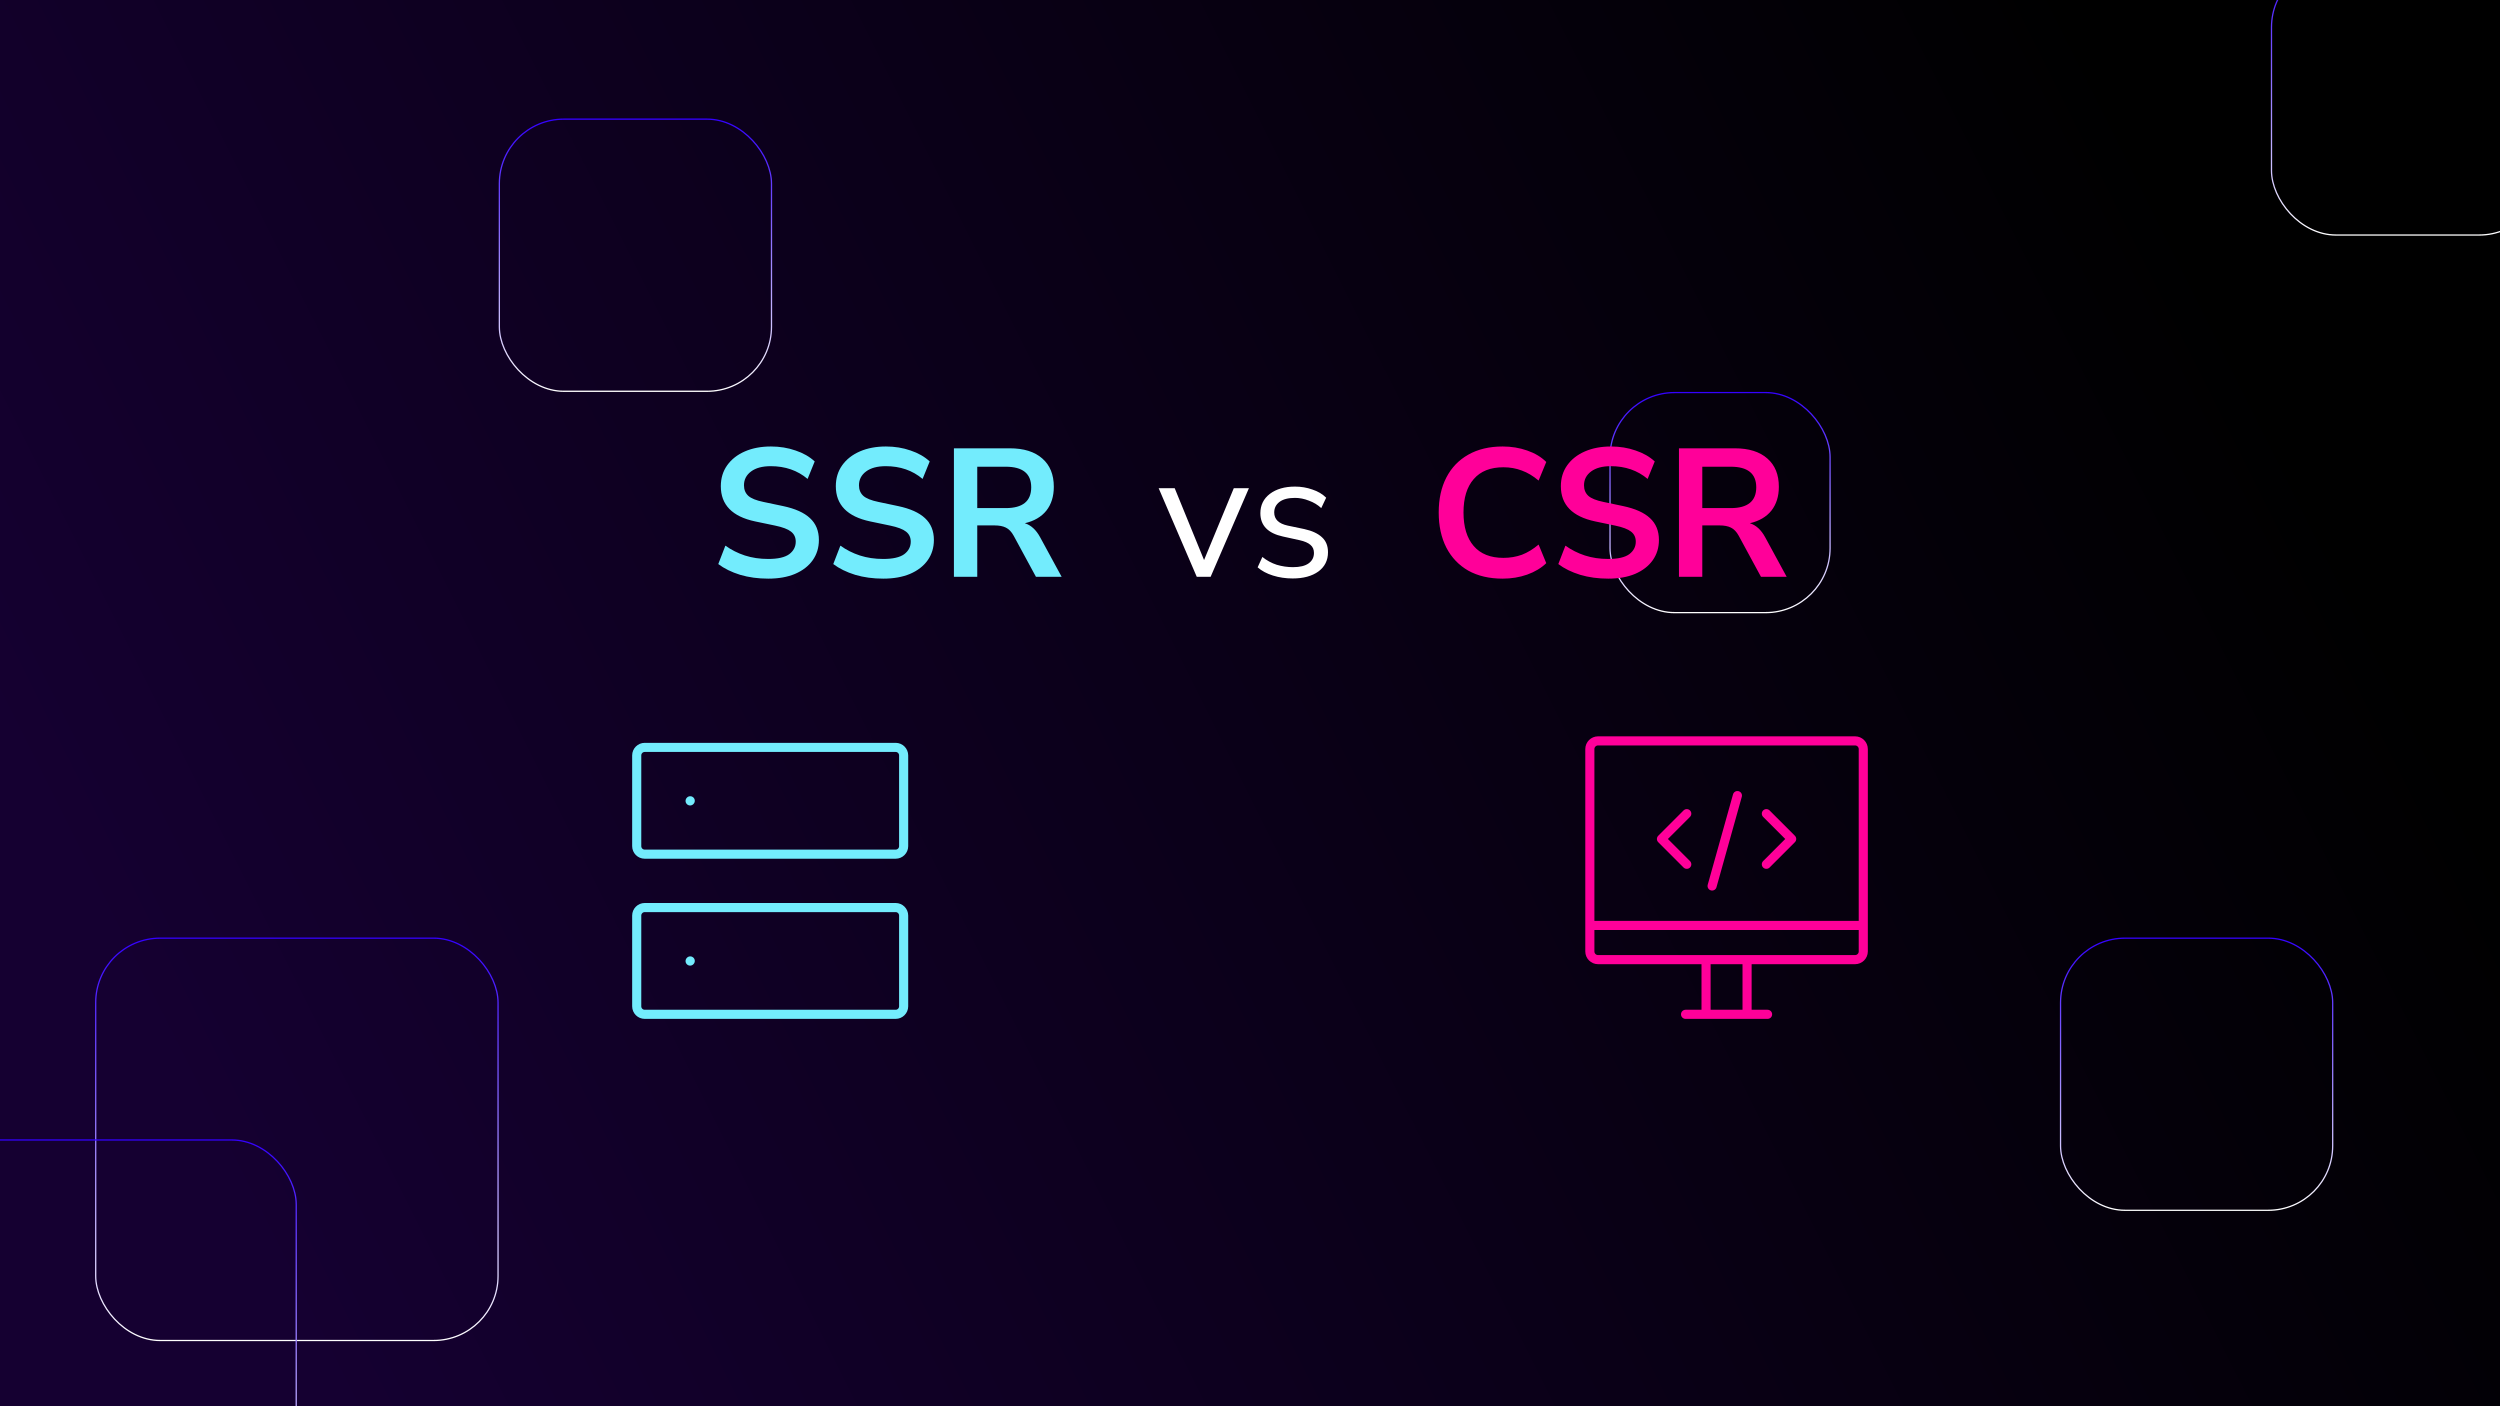 <svg width="1920" height="1080" viewBox="0 0 1920 1080" fill="none" xmlns="http://www.w3.org/2000/svg">
<rect x="0" y="0" width="1920" height="1080" fill="#333333" stroke="none"/>
<g clip-path="url(#clip0_1_3)">
<rect width="1920" height="1080" fill="url(#paint0_linear_1_3)"/>
<rect x="73.5" y="720.5" width="309" height="309" rx="49.5" stroke="url(#paint1_linear_1_3)"/>
<rect x="-81.5" y="875.5" width="309" height="309" rx="49.5" stroke="url(#paint2_linear_1_3)"/>
<rect x="1744.5" y="-28.5" width="209" height="209" rx="49.5" stroke="url(#paint3_linear_1_3)"/>
<rect x="383.5" y="91.5" width="209" height="209" rx="49.5" stroke="url(#paint4_linear_1_3)"/>
<rect x="1236.5" y="301.5" width="169" height="169" rx="49.5" stroke="url(#paint5_linear_1_3)"/>
<rect x="1582.5" y="720.5" width="209" height="209" rx="49.5" stroke="url(#paint6_linear_1_3)"/>
<path d="M530 738.103L530.103 737.989" stroke="#73ECFD" stroke-width="7" stroke-linecap="round" stroke-linejoin="round"/>
<path d="M530 615.102L530.103 614.989" stroke="#73ECFD" stroke-width="7" stroke-linecap="round" stroke-linejoin="round"/>
<path d="M489 649.85V580.15C489 576.753 491.753 574 495.15 574H687.85C691.247 574 694 576.753 694 580.15V649.85C694 653.247 691.247 656 687.85 656H495.15C491.753 656 489 653.247 489 649.85Z" stroke="#73ECFD" stroke-width="7"/>
<path d="M489 772.85V703.15C489 699.753 491.753 697 495.15 697H687.85C691.247 697 694 699.753 694 703.15V772.85C694 776.247 691.247 779 687.85 779H495.15C491.753 779 489 776.247 489 772.85Z" stroke="#73ECFD" stroke-width="7"/>
<path d="M1221 710.75V575.3C1221 571.821 1223.82 569 1227.3 569H1424.7C1428.18 569 1431 571.821 1431 575.3V710.75M1221 710.75V730.7C1221 734.18 1223.82 737 1227.3 737H1424.7C1428.18 737 1431 734.18 1431 730.7V710.75M1221 710.75H1431M1294.5 779H1310.25M1310.25 779V737M1310.25 779H1341.75M1341.75 779H1357.5M1341.75 779V737" stroke="#FF0099" stroke-width="7" stroke-linecap="round" stroke-linejoin="round"/>
<path d="M1334.33 611L1314.89 680.444" stroke="#FF0099" stroke-width="7" stroke-linecap="round" stroke-linejoin="round"/>
<path d="M1295.44 624.889L1276 644.333L1295.44 663.778" stroke="#FF0099" stroke-width="7" stroke-linecap="round" stroke-linejoin="round"/>
<path d="M1356.56 624.889L1376 644.333L1356.56 663.778" stroke="#FF0099" stroke-width="7" stroke-linecap="round" stroke-linejoin="round"/>
<path d="M919.117 443L889.857 374.96H902.177L924.717 430.12L947.537 374.96H959.157L929.757 443H919.117ZM992.741 444.26C987.421 444.26 982.381 443.513 977.621 442.02C972.861 440.527 968.941 438.427 965.861 435.72L969.501 427.74C972.861 430.447 976.547 432.453 980.561 433.76C984.667 434.973 988.821 435.58 993.021 435.58C998.341 435.58 1002.35 434.6 1005.06 432.64C1007.77 430.68 1009.12 428.02 1009.12 424.66C1009.12 422.047 1008.23 419.993 1006.46 418.5C1004.69 416.913 1001.89 415.7 998.061 414.86L985.321 412.06C973.747 409.54 967.961 403.567 967.961 394.14C967.961 387.98 970.387 383.033 975.241 379.3C980.187 375.567 986.627 373.7 994.561 373.7C999.227 373.7 1003.66 374.447 1007.86 375.94C1012.15 377.34 1015.7 379.44 1018.5 382.24L1014.72 390.22C1012.01 387.7 1008.84 385.787 1005.2 384.48C1001.65 383.08 998.107 382.38 994.561 382.38C989.334 382.38 985.367 383.407 982.661 385.46C979.954 387.513 978.601 390.22 978.601 393.58C978.601 398.807 982.054 402.167 988.961 403.66L1001.7 406.32C1007.67 407.627 1012.2 409.727 1015.28 412.62C1018.36 415.42 1019.9 419.247 1019.9 424.1C1019.9 430.353 1017.43 435.3 1012.48 438.94C1007.53 442.487 1000.95 444.26 992.741 444.26Z" fill="white"/>
<path d="M1154.07 444.4C1143.8 444.4 1134.98 442.347 1127.61 438.24C1120.33 434.04 1114.73 428.16 1110.81 420.6C1106.89 412.947 1104.93 403.94 1104.93 393.58C1104.93 383.22 1106.89 374.26 1110.81 366.7C1114.73 359.14 1120.33 353.307 1127.61 349.2C1134.98 345 1143.8 342.9 1154.07 342.9C1160.69 342.9 1166.95 343.927 1172.83 345.98C1178.8 348.033 1183.7 350.973 1187.53 354.8L1181.65 369.08C1177.45 365.533 1173.15 362.967 1168.77 361.38C1164.38 359.7 1159.67 358.86 1154.63 358.86C1144.64 358.86 1137.03 361.893 1131.81 367.96C1126.58 373.933 1123.97 382.473 1123.97 393.58C1123.97 404.687 1126.58 413.273 1131.81 419.34C1137.03 425.407 1144.64 428.44 1154.63 428.44C1159.67 428.44 1164.38 427.647 1168.77 426.06C1173.15 424.38 1177.45 421.767 1181.65 418.22L1187.53 432.5C1183.7 436.233 1178.8 439.173 1172.83 441.32C1166.95 443.373 1160.69 444.4 1154.07 444.4ZM1235.14 444.4C1227.39 444.4 1220.2 443.42 1213.58 441.46C1206.95 439.407 1201.35 436.653 1196.78 433.2L1202.24 419.06C1206.81 422.327 1211.8 424.847 1217.22 426.62C1222.72 428.393 1228.7 429.28 1235.14 429.28C1242.51 429.28 1247.88 428.067 1251.24 425.64C1254.6 423.12 1256.28 419.9 1256.28 415.98C1256.28 412.713 1255.06 410.147 1252.64 408.28C1250.3 406.413 1246.24 404.873 1240.46 403.66L1225.06 400.44C1207.51 396.707 1198.74 387.7 1198.74 373.42C1198.74 367.26 1200.37 361.893 1203.64 357.32C1206.9 352.747 1211.43 349.2 1217.22 346.68C1223 344.16 1229.68 342.9 1237.24 342.9C1243.96 342.9 1250.26 343.927 1256.14 345.98C1262.02 347.94 1266.92 350.74 1270.84 354.38L1265.38 367.82C1257.63 361.287 1248.2 358.02 1237.1 358.02C1230.66 358.02 1225.62 359.373 1221.98 362.08C1218.34 364.787 1216.52 368.333 1216.52 372.72C1216.52 376.08 1217.64 378.787 1219.88 380.84C1222.12 382.8 1225.94 384.34 1231.36 385.46L1246.62 388.68C1255.86 390.64 1262.72 393.72 1267.2 397.92C1271.77 402.12 1274.06 407.72 1274.06 414.72C1274.06 420.6 1272.47 425.78 1269.3 430.26C1266.12 434.74 1261.6 438.24 1255.72 440.76C1249.93 443.187 1243.07 444.4 1235.14 444.4ZM1289.44 443V344.3H1332.28C1343.1 344.3 1351.46 346.913 1357.34 352.14C1363.22 357.273 1366.16 364.507 1366.16 373.84C1366.16 381.213 1364.24 387.327 1360.42 392.18C1356.59 396.94 1351.08 400.16 1343.9 401.84C1348.66 403.333 1352.58 406.927 1355.66 412.62L1372.18 443H1352.44L1335.36 411.5C1333.68 408.42 1331.67 406.32 1329.34 405.2C1327.1 404.08 1324.2 403.52 1320.66 403.52H1307.36V443H1289.44ZM1307.36 390.22H1329.2C1342.26 390.22 1348.8 384.9 1348.8 374.26C1348.8 363.713 1342.26 358.44 1329.2 358.44H1307.36V390.22Z" fill="#FF0099"/>
<path d="M589.991 444.4C582.245 444.4 575.058 443.42 568.431 441.46C561.805 439.407 556.205 436.653 551.631 433.2L557.091 419.06C561.665 422.327 566.658 424.847 572.071 426.62C577.578 428.393 583.551 429.28 589.991 429.28C597.365 429.28 602.731 428.067 606.091 425.64C609.451 423.12 611.131 419.9 611.131 415.98C611.131 412.713 609.918 410.147 607.491 408.28C605.158 406.413 601.098 404.873 595.311 403.66L579.911 400.44C562.365 396.707 553.591 387.7 553.591 373.42C553.591 367.26 555.225 361.893 558.491 357.32C561.758 352.747 566.285 349.2 572.071 346.68C577.858 344.16 584.531 342.9 592.091 342.9C598.811 342.9 605.111 343.927 610.991 345.98C616.871 347.94 621.771 350.74 625.691 354.38L620.231 367.82C612.485 361.287 603.058 358.02 591.951 358.02C585.511 358.02 580.471 359.373 576.831 362.08C573.191 364.787 571.371 368.333 571.371 372.72C571.371 376.08 572.491 378.787 574.731 380.84C576.971 382.8 580.798 384.34 586.211 385.46L601.471 388.68C610.711 390.64 617.571 393.72 622.051 397.92C626.625 402.12 628.911 407.72 628.911 414.72C628.911 420.6 627.325 425.78 624.151 430.26C620.978 434.74 616.451 438.24 610.571 440.76C604.785 443.187 597.925 444.4 589.991 444.4ZM678.312 444.4C670.565 444.4 663.378 443.42 656.752 441.46C650.125 439.407 644.525 436.653 639.952 433.2L645.412 419.06C649.985 422.327 654.978 424.847 660.392 426.62C665.898 428.393 671.872 429.28 678.312 429.28C685.685 429.28 691.052 428.067 694.412 425.64C697.772 423.12 699.452 419.9 699.452 415.98C699.452 412.713 698.238 410.147 695.812 408.28C693.478 406.413 689.418 404.873 683.632 403.66L668.232 400.44C650.685 396.707 641.912 387.7 641.912 373.42C641.912 367.26 643.545 361.893 646.812 357.32C650.078 352.747 654.605 349.2 660.392 346.68C666.178 344.16 672.852 342.9 680.412 342.9C687.132 342.9 693.432 343.927 699.312 345.98C705.192 347.94 710.092 350.74 714.012 354.38L708.552 367.82C700.805 361.287 691.378 358.02 680.272 358.02C673.832 358.02 668.792 359.373 665.152 362.08C661.512 364.787 659.692 368.333 659.692 372.72C659.692 376.08 660.812 378.787 663.052 380.84C665.292 382.8 669.118 384.34 674.532 385.46L689.792 388.68C699.032 390.64 705.892 393.72 710.372 397.92C714.945 402.12 717.232 407.72 717.232 414.72C717.232 420.6 715.645 425.78 712.472 430.26C709.298 434.74 704.772 438.24 698.892 440.76C693.105 443.187 686.245 444.4 678.312 444.4ZM732.612 443V344.3H775.452C786.279 344.3 794.632 346.913 800.512 352.14C806.392 357.273 809.332 364.507 809.332 373.84C809.332 381.213 807.419 387.327 803.592 392.18C799.765 396.94 794.259 400.16 787.072 401.84C791.832 403.333 795.752 406.927 798.832 412.62L815.352 443H795.612L778.532 411.5C776.852 408.42 774.845 406.32 772.512 405.2C770.272 404.08 767.379 403.52 763.832 403.52H750.532V443H732.612ZM750.532 390.22H772.372C785.439 390.22 791.972 384.9 791.972 374.26C791.972 363.713 785.439 358.44 772.372 358.44H750.532V390.22Z" fill="#73ECFD"/>
</g>
<defs>
<linearGradient id="paint0_linear_1_3" x1="1685.5" y1="189.5" x2="187" y2="940" gradientUnits="userSpaceOnUse">
<stop/>
<stop offset="1" stop-color="#150031"/>
</linearGradient>
<linearGradient id="paint1_linear_1_3" x1="228" y1="720" x2="228" y2="1030" gradientUnits="userSpaceOnUse">
<stop stop-color="#3300FF"/>
<stop offset="1" stop-color="white"/>
</linearGradient>
<linearGradient id="paint2_linear_1_3" x1="73" y1="875" x2="73" y2="1185" gradientUnits="userSpaceOnUse">
<stop stop-color="#3300FF"/>
<stop offset="1" stop-color="white"/>
</linearGradient>
<linearGradient id="paint3_linear_1_3" x1="1849" y1="-29" x2="1849" y2="181" gradientUnits="userSpaceOnUse">
<stop stop-color="#3300FF"/>
<stop offset="1" stop-color="white"/>
</linearGradient>
<linearGradient id="paint4_linear_1_3" x1="488" y1="91" x2="488" y2="301" gradientUnits="userSpaceOnUse">
<stop stop-color="#3300FF"/>
<stop offset="1" stop-color="white"/>
</linearGradient>
<linearGradient id="paint5_linear_1_3" x1="1321" y1="301" x2="1321" y2="471" gradientUnits="userSpaceOnUse">
<stop stop-color="#3300FF"/>
<stop offset="1" stop-color="white"/>
</linearGradient>
<linearGradient id="paint6_linear_1_3" x1="1687" y1="720" x2="1687" y2="930" gradientUnits="userSpaceOnUse">
<stop stop-color="#3300FF"/>
<stop offset="1" stop-color="white"/>
</linearGradient>
<clipPath id="clip0_1_3">
<rect width="1920" height="1080" fill="white"/>
</clipPath>
</defs>
</svg>
